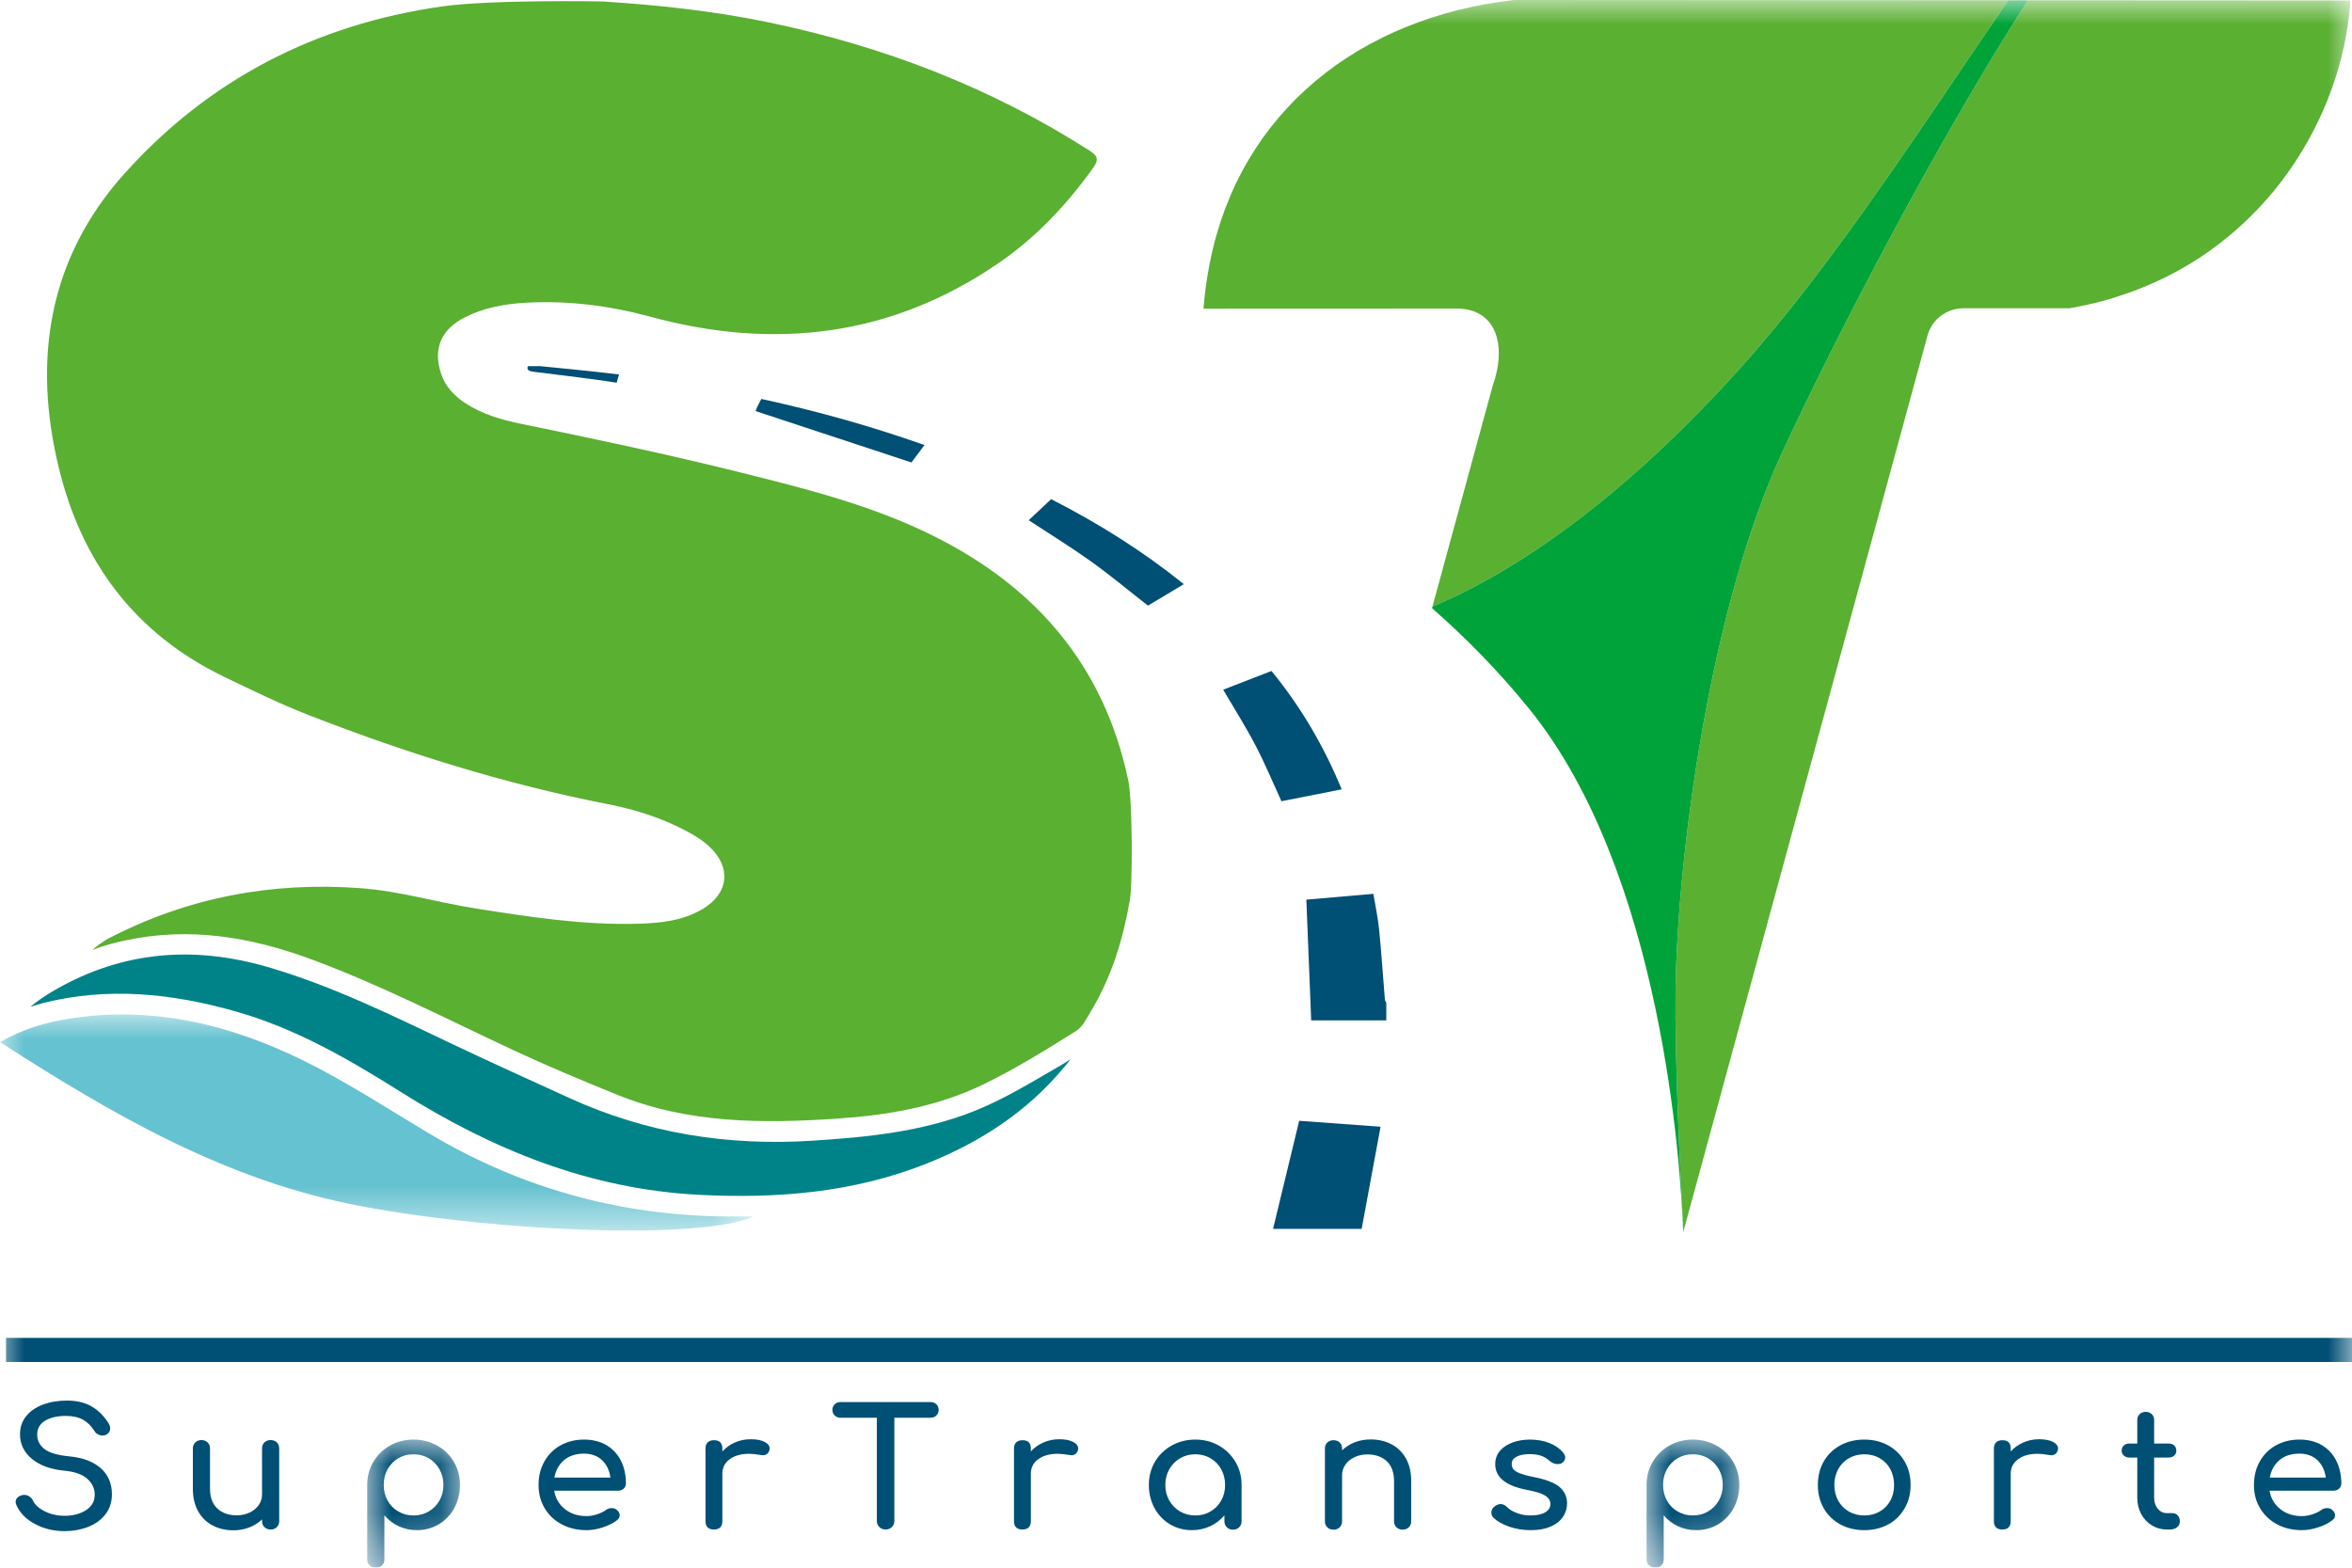 <?xml version="1.0" encoding="UTF-8"?>
<svg width="48px" height="32px" viewBox="0 0 48 32" version="1.1" xmlns="http://www.w3.org/2000/svg" xmlns:xlink="http://www.w3.org/1999/xlink">
    <title>logo_st</title>
    <defs>
        <filter color-interpolation-filters="auto" id="filter-1">
            <feColorMatrix in="SourceGraphic" type="matrix" values="0 0 0 0 1 0 0 0 0 1 0 0 0 0 1 0 0 0 1 0"></feColorMatrix>
        </filter>
        <polygon id="path-2" points="0 0 1.893 0 1.893 2.615 0 2.615"></polygon>
        <polygon id="path-4" points="0 0 1.893 0 1.893 2.615 0 2.615"></polygon>
        <polygon id="path-6" points="0 0 15.378 0 15.378 4.41 0 4.41"></polygon>
        <polygon id="path-8" points="0 32 48 32 48 0 0 0"></polygon>
    </defs>
    <g id="Home-/-Desktop" stroke="none" stroke-width="1" fill="none" fill-rule="evenodd">
        <g id="logo_st" transform="translate(-332, -933)" filter="url(#filter-1)">
            <g transform="translate(332, 933)">
                <path d="M31.503,7.986 C31.506,7.975 31.51,7.965 31.513,7.954 L31.532,7.886 C31.532,7.886 31.528,7.885 31.525,7.885 C31.523,7.895 31.516,7.929 31.503,7.986" id="Fill-1" fill="#006C7B"></path>
                <path d="M0.712,31.107 C0.53,31.01 0.405,30.882 0.336,30.724 C0.325,30.698 0.319,30.675 0.319,30.658 C0.319,30.624 0.332,30.595 0.357,30.569 C0.382,30.544 0.416,30.527 0.46,30.518 C0.467,30.516 0.478,30.514 0.494,30.514 C0.531,30.514 0.566,30.525 0.599,30.546 C0.632,30.567 0.657,30.595 0.673,30.631 C0.714,30.718 0.795,30.791 0.917,30.851 C1.038,30.911 1.172,30.941 1.319,30.941 C1.49,30.941 1.636,30.902 1.755,30.826 C1.874,30.749 1.933,30.644 1.933,30.511 C1.933,30.384 1.883,30.276 1.782,30.186 C1.681,30.096 1.528,30.041 1.322,30.021 C1.038,29.995 0.815,29.914 0.652,29.78 C0.49,29.646 0.408,29.477 0.408,29.275 C0.408,29.133 0.45,29.01 0.534,28.907 C0.617,28.804 0.732,28.725 0.877,28.671 C1.022,28.616 1.186,28.589 1.367,28.589 C1.564,28.589 1.73,28.628 1.865,28.706 C2,28.783 2.114,28.895 2.208,29.039 C2.236,29.081 2.249,29.121 2.249,29.159 C2.249,29.207 2.226,29.248 2.181,29.279 C2.155,29.294 2.126,29.302 2.091,29.302 C2.057,29.302 2.025,29.294 1.995,29.277 C1.965,29.26 1.942,29.238 1.927,29.209 C1.865,29.109 1.788,29.033 1.695,28.98 C1.602,28.928 1.485,28.902 1.343,28.902 C1.169,28.902 1.028,28.935 0.92,29 C0.812,29.066 0.759,29.161 0.759,29.285 C0.759,29.401 0.807,29.497 0.903,29.575 C0.999,29.653 1.171,29.704 1.418,29.728 C1.693,29.755 1.906,29.835 2.057,29.97 C2.208,30.104 2.284,30.281 2.284,30.501 C2.284,30.661 2.239,30.798 2.15,30.912 C2.061,31.027 1.942,31.112 1.794,31.169 C1.647,31.226 1.488,31.254 1.319,31.254 C1.096,31.254 0.894,31.205 0.712,31.107" id="Fill-3" fill="#004F75"></path>
                <path d="M5.65,29.442 C5.682,29.473 5.698,29.514 5.698,29.565 L5.698,31.051 C5.698,31.1 5.682,31.14 5.65,31.172 C5.618,31.204 5.575,31.221 5.523,31.221 C5.472,31.221 5.431,31.204 5.397,31.172 C5.364,31.14 5.348,31.1 5.348,31.051 L5.348,31.014 C5.274,31.085 5.187,31.14 5.086,31.179 C4.986,31.218 4.878,31.237 4.764,31.237 C4.606,31.237 4.464,31.204 4.338,31.137 C4.212,31.071 4.113,30.973 4.042,30.846 C3.971,30.718 3.936,30.564 3.936,30.384 L3.936,29.565 C3.936,29.516 3.953,29.476 3.986,29.443 C4.019,29.411 4.061,29.395 4.111,29.395 C4.161,29.395 4.203,29.411 4.237,29.443 C4.27,29.476 4.286,29.516 4.286,29.565 L4.286,30.384 C4.286,30.564 4.336,30.7 4.436,30.792 C4.535,30.885 4.668,30.931 4.832,30.931 C4.929,30.931 5.016,30.912 5.095,30.874 C5.174,30.836 5.236,30.785 5.281,30.721 C5.325,30.656 5.348,30.584 5.348,30.504 L5.348,29.565 C5.348,29.514 5.364,29.473 5.397,29.442 C5.431,29.411 5.472,29.395 5.523,29.395 C5.575,29.395 5.618,29.411 5.65,29.442" id="Fill-5" fill="#004F75"></path>
                <g id="Group-9" transform="translate(7.494, 29.385)">
                    <mask id="mask-3" fill="white">
                        <use xlink:href="#path-2"></use>
                    </mask>
                    <g id="Clip-8"></g>
                    <path d="M1.256,1.467 C1.348,1.413 1.421,1.339 1.475,1.244 C1.529,1.15 1.556,1.044 1.556,0.926 C1.556,0.808 1.529,0.702 1.475,0.606 C1.421,0.511 1.348,0.436 1.256,0.381 C1.163,0.327 1.059,0.3 0.945,0.3 C0.83,0.3 0.726,0.327 0.634,0.381 C0.541,0.436 0.468,0.511 0.415,0.606 C0.363,0.702 0.337,0.808 0.337,0.926 C0.337,1.044 0.363,1.15 0.415,1.244 C0.468,1.339 0.541,1.413 0.634,1.467 C0.726,1.522 0.83,1.549 0.945,1.549 C1.059,1.549 1.163,1.522 1.256,1.467 M1.427,0.122 C1.573,0.203 1.687,0.314 1.769,0.455 C1.851,0.596 1.893,0.753 1.893,0.926 C1.893,1.099 1.854,1.256 1.778,1.397 C1.701,1.538 1.595,1.649 1.462,1.729 C1.327,1.809 1.178,1.849 1.013,1.849 C0.88,1.849 0.757,1.822 0.642,1.769 C0.528,1.716 0.431,1.641 0.35,1.546 L0.35,2.445 C0.35,2.496 0.334,2.537 0.302,2.568 C0.27,2.599 0.228,2.615 0.175,2.615 C0.125,2.615 0.083,2.599 0.05,2.568 C0.016,2.537 0,2.496 0,2.445 L0,0.926 C0,0.753 0.042,0.596 0.125,0.455 C0.209,0.314 0.322,0.203 0.465,0.122 C0.609,0.041 0.768,0 0.945,0 C1.121,0 1.282,0.041 1.427,0.122" id="Fill-7" fill="#004F75" mask="url(#mask-3)"></path>
                </g>
                <path d="M11.511,29.805 C11.407,29.894 11.341,30.013 11.314,30.161 L12.458,30.161 C12.437,30.013 12.38,29.894 12.286,29.805 C12.192,29.716 12.07,29.672 11.918,29.672 C11.751,29.672 11.616,29.716 11.511,29.805 M12.729,30.386 C12.699,30.414 12.661,30.428 12.616,30.428 L11.31,30.428 C11.336,30.583 11.408,30.709 11.529,30.804 C11.649,30.9 11.796,30.947 11.97,30.947 C12.039,30.947 12.11,30.935 12.185,30.911 C12.259,30.886 12.32,30.856 12.368,30.821 C12.4,30.796 12.438,30.784 12.482,30.784 C12.525,30.784 12.56,30.795 12.585,30.818 C12.626,30.851 12.647,30.889 12.647,30.931 C12.647,30.971 12.628,31.004 12.592,31.031 C12.514,31.091 12.417,31.14 12.302,31.177 C12.186,31.215 12.075,31.234 11.97,31.234 C11.782,31.234 11.614,31.194 11.465,31.116 C11.316,31.037 11.2,30.927 11.116,30.787 C11.033,30.648 10.991,30.489 10.991,30.311 C10.991,30.133 11.03,29.974 11.109,29.833 C11.188,29.692 11.298,29.582 11.439,29.503 C11.58,29.425 11.74,29.385 11.918,29.385 C12.095,29.385 12.247,29.423 12.375,29.498 C12.504,29.574 12.602,29.679 12.671,29.815 C12.739,29.95 12.774,30.106 12.774,30.281 C12.774,30.323 12.759,30.358 12.729,30.386" id="Fill-10" fill="#004F75"></path>
                <path d="M15.604,29.432 C15.673,29.467 15.707,29.512 15.707,29.565 C15.707,29.581 15.706,29.592 15.704,29.598 C15.683,29.669 15.637,29.705 15.566,29.705 C15.555,29.705 15.537,29.703 15.515,29.698 C15.423,29.683 15.349,29.675 15.291,29.675 C15.126,29.675 14.994,29.712 14.893,29.785 C14.792,29.858 14.742,29.957 14.742,30.081 L14.742,31.054 C14.742,31.107 14.727,31.148 14.699,31.177 C14.67,31.206 14.627,31.221 14.57,31.221 C14.515,31.221 14.473,31.207 14.443,31.179 C14.413,31.151 14.398,31.109 14.398,31.054 L14.398,29.565 C14.398,29.512 14.413,29.471 14.443,29.442 C14.473,29.413 14.515,29.398 14.57,29.398 C14.685,29.398 14.742,29.454 14.742,29.565 L14.742,29.628 C14.811,29.551 14.895,29.49 14.996,29.445 C15.097,29.401 15.204,29.378 15.319,29.378 C15.44,29.378 15.535,29.396 15.604,29.432" id="Fill-12" fill="#004F75"></path>
                <path d="M19.109,28.664 C19.14,28.694 19.156,28.732 19.156,28.779 C19.156,28.825 19.14,28.864 19.109,28.894 C19.078,28.924 19.039,28.939 18.991,28.939 L18.252,28.939 L18.252,31.047 C18.252,31.096 18.235,31.137 18.201,31.171 C18.166,31.204 18.124,31.221 18.074,31.221 C18.023,31.221 17.981,31.204 17.947,31.171 C17.912,31.137 17.895,31.096 17.895,31.047 L17.895,28.939 L17.153,28.939 C17.105,28.939 17.066,28.924 17.035,28.894 C17.004,28.864 16.988,28.825 16.988,28.779 C16.988,28.732 17.004,28.694 17.035,28.664 C17.066,28.634 17.105,28.619 17.153,28.619 L18.991,28.619 C19.039,28.619 19.078,28.634 19.109,28.664" id="Fill-14" fill="#004F75"></path>
                <path d="M21.9,29.432 C21.969,29.467 22.003,29.512 22.003,29.565 C22.003,29.581 22.002,29.592 22,29.598 C21.979,29.669 21.933,29.705 21.862,29.705 C21.851,29.705 21.834,29.703 21.811,29.698 C21.719,29.683 21.645,29.675 21.587,29.675 C21.423,29.675 21.29,29.712 21.189,29.785 C21.088,29.858 21.038,29.957 21.038,30.081 L21.038,31.054 C21.038,31.107 21.023,31.148 20.995,31.177 C20.966,31.206 20.923,31.221 20.866,31.221 C20.811,31.221 20.769,31.207 20.739,31.179 C20.709,31.151 20.694,31.109 20.694,31.054 L20.694,29.565 C20.694,29.512 20.709,29.471 20.739,29.442 C20.769,29.413 20.811,29.398 20.866,29.398 C20.981,29.398 21.038,29.454 21.038,29.565 L21.038,29.628 C21.106,29.551 21.191,29.49 21.292,29.445 C21.393,29.401 21.501,29.378 21.615,29.378 C21.736,29.378 21.831,29.396 21.9,29.432" id="Fill-16" fill="#004F75"></path>
                <path d="M24.705,30.852 C24.797,30.798 24.87,30.724 24.923,30.629 C24.975,30.535 25.002,30.429 25.002,30.311 C25.002,30.193 24.975,30.087 24.923,29.991 C24.87,29.896 24.797,29.821 24.705,29.767 C24.612,29.712 24.508,29.685 24.394,29.685 C24.279,29.685 24.176,29.712 24.083,29.767 C23.99,29.821 23.917,29.896 23.863,29.991 C23.809,30.087 23.782,30.193 23.782,30.311 C23.782,30.429 23.809,30.535 23.863,30.629 C23.917,30.724 23.99,30.798 24.083,30.852 C24.176,30.907 24.279,30.934 24.394,30.934 C24.508,30.934 24.612,30.907 24.705,30.852 M24.873,29.507 C25.016,29.588 25.129,29.699 25.213,29.84 C25.297,29.981 25.338,30.138 25.338,30.311 L25.338,31.054 C25.338,31.103 25.322,31.143 25.289,31.176 C25.255,31.208 25.213,31.224 25.163,31.224 C25.113,31.224 25.071,31.208 25.038,31.176 C25.005,31.143 24.988,31.103 24.988,31.054 L24.988,30.931 C24.908,31.026 24.811,31.101 24.696,31.154 C24.581,31.207 24.458,31.234 24.325,31.234 C24.16,31.234 24.011,31.194 23.877,31.114 C23.743,31.034 23.637,30.924 23.561,30.782 C23.484,30.642 23.446,30.484 23.446,30.311 C23.446,30.138 23.487,29.981 23.569,29.84 C23.652,29.699 23.766,29.588 23.911,29.507 C24.056,29.426 24.217,29.385 24.394,29.385 C24.57,29.385 24.73,29.426 24.873,29.507" id="Fill-18" fill="#004F75"></path>
                <path d="M28.399,29.482 C28.525,29.548 28.623,29.646 28.694,29.773 C28.765,29.901 28.8,30.055 28.8,30.235 L28.8,31.054 C28.8,31.103 28.784,31.143 28.751,31.176 C28.718,31.208 28.676,31.224 28.625,31.224 C28.575,31.224 28.533,31.208 28.5,31.176 C28.467,31.143 28.45,31.103 28.45,31.054 L28.45,30.235 C28.45,30.055 28.4,29.919 28.301,29.826 C28.201,29.734 28.069,29.688 27.904,29.688 C27.808,29.688 27.72,29.707 27.641,29.745 C27.562,29.783 27.5,29.834 27.456,29.898 C27.411,29.963 27.389,30.035 27.389,30.115 L27.389,31.054 C27.389,31.103 27.373,31.143 27.341,31.176 C27.309,31.208 27.266,31.224 27.214,31.224 C27.163,31.224 27.121,31.208 27.088,31.176 C27.055,31.143 27.039,31.103 27.039,31.054 L27.039,29.568 C27.039,29.517 27.055,29.476 27.088,29.445 C27.121,29.414 27.163,29.398 27.214,29.398 C27.266,29.398 27.309,29.414 27.341,29.445 C27.373,29.476 27.389,29.517 27.389,29.568 L27.389,29.605 C27.462,29.534 27.549,29.479 27.65,29.44 C27.751,29.401 27.858,29.382 27.973,29.382 C28.131,29.382 28.273,29.415 28.399,29.482" id="Fill-20" fill="#004F75"></path>
                <path d="M30.803,31.164 C30.666,31.117 30.558,31.056 30.48,30.981 C30.45,30.952 30.436,30.917 30.436,30.877 C30.436,30.824 30.458,30.781 30.504,30.748 C30.548,30.716 30.588,30.701 30.624,30.701 C30.67,30.701 30.714,30.721 30.755,30.761 C30.798,30.808 30.864,30.848 30.951,30.882 C31.038,30.917 31.131,30.934 31.229,30.934 C31.359,30.934 31.461,30.913 31.533,30.871 C31.605,30.829 31.641,30.772 31.641,30.701 C31.641,30.632 31.606,30.575 31.535,30.529 C31.464,30.484 31.343,30.446 31.174,30.414 C30.734,30.332 30.515,30.157 30.515,29.888 C30.515,29.779 30.548,29.687 30.614,29.612 C30.68,29.536 30.768,29.48 30.875,29.442 C30.983,29.404 31.097,29.385 31.219,29.385 C31.368,29.385 31.501,29.408 31.619,29.455 C31.737,29.502 31.83,29.566 31.899,29.648 C31.928,29.684 31.943,29.719 31.943,29.755 C31.943,29.793 31.924,29.827 31.885,29.858 C31.86,29.876 31.828,29.885 31.789,29.885 C31.729,29.885 31.676,29.864 31.627,29.822 C31.57,29.771 31.51,29.734 31.445,29.713 C31.381,29.692 31.304,29.682 31.212,29.682 C31.106,29.682 31.02,29.699 30.952,29.733 C30.885,29.768 30.851,29.816 30.851,29.878 C30.851,29.923 30.863,29.96 30.885,29.99 C30.908,30.02 30.952,30.047 31.016,30.073 C31.08,30.098 31.173,30.124 31.294,30.148 C31.544,30.197 31.721,30.264 31.825,30.351 C31.929,30.438 31.981,30.55 31.981,30.688 C31.981,30.79 31.953,30.882 31.895,30.966 C31.838,31.049 31.754,31.115 31.643,31.162 C31.532,31.21 31.399,31.234 31.243,31.234 C31.087,31.234 30.941,31.211 30.803,31.164" id="Fill-22" fill="#004F75"></path>
                <g id="Group-26" transform="translate(33.603, 29.385)">
                    <mask id="mask-5" fill="white">
                        <use xlink:href="#path-4"></use>
                    </mask>
                    <g id="Clip-25"></g>
                    <path d="M1.255,1.467 C1.348,1.413 1.421,1.339 1.475,1.244 C1.529,1.15 1.556,1.044 1.556,0.926 C1.556,0.808 1.529,0.702 1.475,0.606 C1.421,0.511 1.348,0.436 1.255,0.381 C1.163,0.327 1.059,0.3 0.945,0.3 C0.83,0.3 0.726,0.327 0.634,0.381 C0.541,0.436 0.468,0.511 0.415,0.606 C0.363,0.702 0.337,0.808 0.337,0.926 C0.337,1.044 0.363,1.15 0.415,1.244 C0.468,1.339 0.541,1.413 0.634,1.467 C0.726,1.522 0.83,1.549 0.945,1.549 C1.059,1.549 1.163,1.522 1.255,1.467 M1.427,0.122 C1.572,0.203 1.687,0.314 1.769,0.455 C1.851,0.596 1.893,0.753 1.893,0.926 C1.893,1.099 1.854,1.256 1.778,1.397 C1.701,1.538 1.595,1.649 1.462,1.729 C1.327,1.809 1.178,1.849 1.013,1.849 C0.88,1.849 0.757,1.822 0.642,1.769 C0.528,1.716 0.43,1.641 0.35,1.546 L0.35,2.445 C0.35,2.496 0.334,2.537 0.302,2.568 C0.27,2.599 0.228,2.615 0.175,2.615 C0.125,2.615 0.083,2.599 0.05,2.568 C0.016,2.537 0,2.496 0,2.445 L0,0.926 C0,0.753 0.042,0.596 0.125,0.455 C0.209,0.314 0.322,0.203 0.465,0.122 C0.609,0.041 0.768,0 0.945,0 C1.121,0 1.282,0.041 1.427,0.122" id="Fill-24" fill="#004F75" mask="url(#mask-5)"></path>
                </g>
                <path d="M38.361,30.854 C38.454,30.801 38.526,30.727 38.578,30.633 C38.629,30.538 38.655,30.431 38.655,30.311 C38.655,30.191 38.629,30.084 38.578,29.988 C38.526,29.893 38.454,29.818 38.361,29.765 C38.269,29.712 38.164,29.685 38.047,29.685 C37.93,29.685 37.826,29.712 37.733,29.765 C37.64,29.818 37.567,29.893 37.515,29.988 C37.462,30.084 37.436,30.191 37.436,30.311 C37.436,30.431 37.462,30.538 37.515,30.633 C37.567,30.727 37.64,30.801 37.733,30.854 C37.826,30.907 37.93,30.934 38.047,30.934 C38.164,30.934 38.269,30.907 38.361,30.854 M37.556,31.116 C37.412,31.037 37.299,30.927 37.219,30.787 C37.139,30.648 37.099,30.489 37.099,30.311 C37.099,30.131 37.139,29.971 37.219,29.832 C37.299,29.692 37.412,29.582 37.556,29.503 C37.7,29.425 37.864,29.385 38.047,29.385 C38.228,29.385 38.39,29.425 38.533,29.503 C38.676,29.582 38.788,29.692 38.87,29.832 C38.951,29.971 38.992,30.131 38.992,30.311 C38.992,30.489 38.952,30.648 38.871,30.787 C38.791,30.927 38.68,31.037 38.537,31.116 C38.393,31.194 38.23,31.234 38.047,31.234 C37.864,31.234 37.7,31.194 37.556,31.116" id="Fill-27" fill="#004F75"></path>
                <path d="M41.897,29.432 C41.966,29.467 42.001,29.512 42.001,29.565 C42.001,29.581 41.999,29.592 41.997,29.598 C41.977,29.669 41.931,29.705 41.86,29.705 C41.848,29.705 41.831,29.703 41.808,29.698 C41.717,29.683 41.642,29.675 41.585,29.675 C41.42,29.675 41.287,29.712 41.187,29.785 C41.086,29.858 41.035,29.957 41.035,30.081 L41.035,31.054 C41.035,31.107 41.021,31.148 40.992,31.177 C40.964,31.206 40.921,31.221 40.864,31.221 C40.809,31.221 40.766,31.207 40.737,31.179 C40.707,31.151 40.692,31.109 40.692,31.054 L40.692,29.565 C40.692,29.512 40.707,29.471 40.737,29.442 C40.766,29.413 40.809,29.398 40.864,29.398 C40.978,29.398 41.035,29.454 41.035,29.565 L41.035,29.628 C41.104,29.551 41.189,29.49 41.29,29.445 C41.39,29.401 41.498,29.378 41.613,29.378 C41.734,29.378 41.829,29.396 41.897,29.432" id="Fill-29" fill="#004F75"></path>
                <path d="M44.444,30.934 C44.473,30.965 44.487,31.005 44.487,31.054 C44.487,31.103 44.468,31.143 44.431,31.174 C44.393,31.205 44.344,31.221 44.285,31.221 L44.223,31.221 C44.111,31.221 44.008,31.192 43.915,31.136 C43.823,31.079 43.75,31.002 43.697,30.904 C43.645,30.806 43.618,30.696 43.618,30.574 L43.618,29.752 L43.46,29.752 C43.412,29.752 43.373,29.738 43.344,29.712 C43.314,29.685 43.299,29.652 43.299,29.612 C43.299,29.567 43.314,29.532 43.344,29.505 C43.373,29.478 43.412,29.465 43.46,29.465 L43.618,29.465 L43.618,28.985 C43.618,28.937 43.634,28.897 43.666,28.866 C43.699,28.835 43.74,28.819 43.79,28.819 C43.84,28.819 43.882,28.835 43.914,28.866 C43.946,28.897 43.962,28.937 43.962,28.985 L43.962,29.465 L44.254,29.465 C44.302,29.465 44.341,29.478 44.371,29.505 C44.4,29.532 44.415,29.567 44.415,29.612 C44.415,29.652 44.4,29.685 44.371,29.712 C44.341,29.738 44.302,29.752 44.254,29.752 L43.962,29.752 L43.962,30.574 C43.962,30.663 43.987,30.737 44.037,30.798 C44.088,30.858 44.15,30.887 44.223,30.887 L44.34,30.887 C44.381,30.887 44.416,30.903 44.444,30.934" id="Fill-31" fill="#004F75"></path>
                <path d="M46.519,29.805 C46.415,29.894 46.349,30.013 46.322,30.161 L47.465,30.161 C47.445,30.013 47.388,29.894 47.294,29.805 C47.2,29.716 47.077,29.672 46.926,29.672 C46.759,29.672 46.623,29.716 46.519,29.805 M47.737,30.386 C47.707,30.414 47.669,30.428 47.623,30.428 L46.318,30.428 C46.343,30.583 46.416,30.709 46.536,30.804 C46.657,30.9 46.804,30.947 46.978,30.947 C47.046,30.947 47.118,30.935 47.192,30.911 C47.267,30.886 47.328,30.856 47.376,30.821 C47.408,30.796 47.446,30.784 47.489,30.784 C47.533,30.784 47.567,30.795 47.593,30.818 C47.634,30.851 47.654,30.889 47.654,30.931 C47.654,30.971 47.636,31.004 47.599,31.031 C47.521,31.091 47.425,31.14 47.309,31.177 C47.194,31.215 47.083,31.234 46.978,31.234 C46.79,31.234 46.621,31.194 46.473,31.116 C46.324,31.037 46.208,30.927 46.124,30.787 C46.04,30.648 45.999,30.489 45.999,30.311 C45.999,30.133 46.038,29.974 46.117,29.833 C46.196,29.692 46.306,29.582 46.447,29.503 C46.588,29.425 46.747,29.385 46.926,29.385 C47.103,29.385 47.255,29.423 47.383,29.498 C47.511,29.574 47.61,29.679 47.678,29.815 C47.747,29.95 47.782,30.106 47.782,30.281 C47.782,30.323 47.767,30.358 47.737,30.386" id="Fill-33" fill="#004F75"></path>
                <path d="M28.145,18.97 C28.121,18.731 28.069,18.494 28.028,18.245 C27.543,18.287 27.086,18.327 26.66,18.364 C26.693,19.192 26.726,20.002 26.759,20.828 L28.292,20.828 L28.292,20.472 C28.282,20.448 28.265,20.426 28.263,20.402 C28.223,19.925 28.192,19.447 28.145,18.97" id="Fill-35" fill="#004F75"></path>
                <path d="M10.773,7.474 C10.74,7.559 10.805,7.579 10.909,7.591 C11.341,7.642 11.772,7.699 12.203,7.755 C12.329,7.771 12.453,7.792 12.585,7.812 C12.603,7.748 12.617,7.7 12.633,7.643 C12.423,7.619 12.231,7.596 12.039,7.576 C11.7,7.54 11.361,7.508 11.022,7.474 L10.773,7.474 Z" id="Fill-37" fill="#004F75"></path>
                <path d="M27.382,16.112 C27.031,15.264 26.574,14.461 25.949,13.696 C25.607,13.829 25.277,13.957 24.963,14.078 C25.19,14.466 25.423,14.833 25.619,15.209 C25.815,15.583 25.974,15.967 26.152,16.355 C26.556,16.275 26.961,16.195 27.382,16.112" id="Fill-39" fill="#004F75"></path>
                <path d="M21.452,10.189 C21.289,10.342 21.136,10.485 20.994,10.619 C21.432,10.907 21.864,11.173 22.266,11.46 C22.666,11.747 23.035,12.056 23.428,12.362 C23.667,12.219 23.91,12.073 24.16,11.924 C23.344,11.267 22.446,10.696 21.452,10.189" id="Fill-41" fill="#004F75"></path>
                <path d="M15.454,8.305 C15.437,8.341 15.426,8.377 15.42,8.391 C16.484,8.742 17.535,9.089 18.601,9.44 C18.677,9.338 18.768,9.216 18.867,9.085 C17.789,8.702 16.684,8.393 15.537,8.143 C15.506,8.203 15.478,8.254 15.454,8.305" id="Fill-43" fill="#004F75"></path>
                <path d="M25.981,25.084 L27.789,25.084 C27.918,24.386 28.046,23.694 28.175,22.999 C27.578,22.956 27.033,22.916 26.514,22.878 C26.334,23.624 26.158,24.35 25.981,25.084" id="Fill-45" fill="#004F75"></path>
                <path d="M12.298,0.03 C13.424,0.102 14.544,0.221 15.649,0.449 C18.005,0.934 20.213,1.78 22.238,3.076 C22.412,3.188 22.423,3.268 22.306,3.431 C21.773,4.176 21.152,4.837 20.393,5.361 C18.204,6.869 15.813,7.155 13.273,6.465 C12.439,6.239 11.596,6.131 10.734,6.179 C10.304,6.203 9.883,6.279 9.495,6.473 C9,6.72 8.831,7.12 9.003,7.633 C9.089,7.888 9.265,8.076 9.488,8.224 C9.836,8.454 10.23,8.568 10.632,8.651 C12.137,8.958 13.639,9.277 15.129,9.648 C16.465,9.981 17.798,10.317 19.043,10.936 C21.166,11.992 22.533,13.608 23.023,15.917 C23.112,16.282 23.118,18.087 23.056,18.388 C22.915,19.19 22.68,19.96 22.251,20.662 C22.166,20.801 22.103,20.956 21.954,21.049 C21.335,21.437 20.715,21.822 20.055,22.141 C19.12,22.593 18.116,22.764 17.091,22.833 C15.557,22.937 14.035,22.935 12.577,22.339 C11.875,22.053 11.175,21.762 10.489,21.442 C9.116,20.801 7.77,20.105 6.345,19.579 C5.119,19.126 3.871,18.916 2.569,19.194 C2.401,19.229 2.113,19.295 1.892,19.392 C1.925,19.337 2.152,19.188 2.209,19.159 C3.82,18.321 5.536,17.996 7.35,18.129 C8.156,18.188 8.928,18.422 9.721,18.546 C10.808,18.717 11.896,18.885 13.003,18.856 C13.468,18.844 13.931,18.799 14.341,18.554 C14.873,18.236 14.929,17.709 14.485,17.289 C14.345,17.156 14.183,17.056 14.013,16.966 C13.509,16.697 12.968,16.525 12.411,16.416 C10.314,16.006 8.287,15.371 6.303,14.598 C5.718,14.37 5.155,14.095 4.59,13.823 C2.747,12.937 1.663,11.465 1.198,9.539 C0.665,7.335 0.989,5.27 2.544,3.539 C4.259,1.629 6.438,0.499 9.016,0.132 C10.012,-0.01 12.242,0.027 12.298,0.03" id="Fill-47" fill="#5AB031"></path>
                <g id="Group-51" transform="translate(0, 20.708)">
                    <mask id="mask-7" fill="white">
                        <use xlink:href="#path-6"></use>
                    </mask>
                    <g id="Clip-50"></g>
                    <path d="M-1.98170639e-05,0.564 C0.461,0.296 0.926,0.162 1.408,0.086 C3.115,-0.184 4.702,0.203 6.219,0.954 C7.095,1.388 7.91,1.922 8.746,2.422 C10.694,3.587 12.805,4.147 15.08,4.123 C15.176,4.122 15.272,4.122 15.378,4.122 C14.363,4.599 10.209,4.451 7.347,3.909 C4.621,3.393 2.305,2.048 -1.98170639e-05,0.564" id="Fill-49" fill="#65C2D0" mask="url(#mask-7)"></path>
                </g>
                <path d="M21.844,21.619 C21.777,21.67 21.688,21.724 21.661,21.738 C21.073,22.077 20.496,22.438 19.861,22.688 C18.809,23.102 17.701,23.213 16.58,23.284 C14.845,23.395 13.191,23.132 11.609,22.408 C10.833,22.054 10.056,21.702 9.285,21.337 C8.034,20.744 6.795,20.126 5.456,19.737 C3.881,19.279 2.383,19.431 0.978,20.293 C0.903,20.339 0.761,20.434 0.621,20.55 C0.74,20.519 0.832,20.486 0.856,20.48 C2.192,20.139 3.508,20.275 4.811,20.646 C6.026,20.991 7.105,21.612 8.158,22.276 C10.034,23.46 12.03,24.279 14.29,24.39 C15.861,24.468 17.398,24.345 18.871,23.767 C19.974,23.334 20.947,22.709 21.708,21.795 L21.708,21.795 C21.786,21.709 21.853,21.612 21.844,21.619" id="Fill-52" fill="#008388"></path>
                <mask id="mask-9" fill="white">
                    <use xlink:href="#path-8"></use>
                </mask>
                <g id="Clip-55"></g>
                <polygon id="Fill-54" fill="#004F75" mask="url(#mask-9)" points="0.123 27.801 48 27.801 48 27.309 0.123 27.309"></polygon>
                <path d="M47.102,0.009 L47.102,0.009 L30.952,9.75273724e-06 L30.902,9.75273724e-06 C30.888,0.001 30.875,0.004 30.862,0.005 C30.858,0.005 30.855,0.005 30.851,0.006 C30.839,0.007 30.828,0.01 30.816,0.011 C30.641,0.032 30.467,0.057 30.295,0.088 C30.294,0.088 30.293,0.089 30.292,0.089 C30.121,0.12 29.951,0.157 29.784,0.199 C29.766,0.203 29.748,0.207 29.73,0.211 C29.571,0.252 29.415,0.297 29.26,0.347 C29.236,0.355 29.211,0.362 29.187,0.37 C29.036,0.42 28.887,0.474 28.741,0.533 C28.716,0.543 28.691,0.553 28.666,0.563 C28.52,0.623 28.376,0.687 28.236,0.756 C28.214,0.767 28.192,0.778 28.171,0.789 C28.027,0.861 27.886,0.936 27.749,1.017 C27.736,1.025 27.723,1.033 27.709,1.041 C27.568,1.126 27.429,1.215 27.294,1.31 C27.291,1.312 27.288,1.313 27.286,1.315 C27.151,1.41 27.021,1.511 26.895,1.615 C26.88,1.627 26.865,1.638 26.851,1.65 C26.731,1.751 26.615,1.857 26.502,1.966 C26.484,1.984 26.466,2.001 26.448,2.018 C26.339,2.127 26.233,2.241 26.132,2.358 C26.114,2.378 26.097,2.399 26.08,2.419 C25.979,2.538 25.883,2.661 25.79,2.789 C25.776,2.808 25.763,2.828 25.749,2.847 C25.656,2.98 25.567,3.116 25.483,3.258 C25.475,3.27 25.468,3.283 25.461,3.296 C25.376,3.442 25.296,3.592 25.221,3.748 C25.219,3.753 25.216,3.758 25.213,3.763 C25.14,3.919 25.072,4.08 25.01,4.244 C25.002,4.264 24.994,4.284 24.987,4.304 C24.928,4.463 24.875,4.626 24.828,4.793 C24.82,4.821 24.812,4.848 24.804,4.875 C24.759,5.041 24.719,5.212 24.686,5.386 C24.683,5.4 24.678,5.414 24.676,5.428 C24.675,5.433 24.676,5.439 24.675,5.444 C24.623,5.72 24.583,6.005 24.561,6.301 L29.749,6.299 C30.514,6.308 30.769,7.016 30.46,7.886 L29.225,12.414 L29.234,12.38 C30.127,12.003 32.486,10.89 35.534,7.492 C37.488,5.313 39.356,2.364 40.987,0.006 L41.385,0.006 C39.551,2.865 37.522,6.757 36.381,9.213 C34.88,12.445 34.231,17.516 34.195,20.206 C34.176,21.576 34.285,23.837 34.355,25.137 L34.351,25.146 C34.35,25.123 34.349,25.096 34.347,25.071 C34.349,25.099 34.35,25.129 34.351,25.154 L38.542,9.769 L39.338,6.846 C39.427,6.52 39.727,6.293 40.07,6.293 L41.342,6.293 L42.166,6.292 L42.239,6.292 C42.26,6.289 42.279,6.284 42.3,6.28 C42.304,6.28 42.308,6.28 42.312,6.279 C42.329,6.276 42.344,6.272 42.36,6.269 C42.538,6.235 42.713,6.197 42.883,6.151 C42.888,6.15 42.893,6.149 42.898,6.148 C43.07,6.102 43.235,6.049 43.398,5.992 C43.423,5.984 43.448,5.976 43.472,5.967 C43.627,5.911 43.777,5.85 43.924,5.785 C43.951,5.773 43.978,5.761 44.005,5.749 C44.151,5.682 44.292,5.612 44.43,5.536 C44.451,5.525 44.471,5.513 44.491,5.502 C44.634,5.422 44.774,5.338 44.908,5.25 C44.908,5.25 44.909,5.249 44.909,5.249 C45.043,5.16 45.172,5.066 45.298,4.97 C45.316,4.956 45.334,4.943 45.351,4.929 C45.47,4.836 45.584,4.739 45.694,4.64 C45.715,4.622 45.735,4.603 45.755,4.584 C45.864,4.484 45.969,4.382 46.07,4.276 C46.085,4.259 46.101,4.242 46.117,4.225 C46.22,4.114 46.321,4.001 46.416,3.885 C46.418,3.882 46.421,3.878 46.424,3.875 C46.518,3.759 46.607,3.641 46.693,3.52 C46.704,3.504 46.716,3.489 46.727,3.473 C46.809,3.355 46.887,3.236 46.961,3.115 C46.974,3.093 46.988,3.071 47.001,3.049 C47.073,2.929 47.141,2.807 47.205,2.684 C47.216,2.664 47.226,2.643 47.236,2.623 C47.301,2.495 47.363,2.367 47.419,2.237 C47.422,2.23 47.425,2.222 47.428,2.215 C47.484,2.087 47.534,1.958 47.581,1.828 C47.587,1.812 47.593,1.796 47.599,1.78 C47.644,1.652 47.685,1.523 47.722,1.394 C47.729,1.371 47.736,1.348 47.742,1.324 C47.777,1.197 47.809,1.07 47.836,0.943 C47.838,0.934 47.841,0.926 47.843,0.917 C47.843,0.913 47.843,0.91 47.844,0.906 C47.907,0.604 47.949,0.304 47.968,0.01 L47.102,0.009 Z" id="Fill-56" fill="#5AB031" mask="url(#mask-9)"></path>
                <path d="M40.987,0.006 C39.356,2.365 37.488,5.313 35.534,7.492 C32.486,10.889 30.127,12.003 29.234,12.38 L29.225,12.414 C29.923,13.026 30.589,13.705 31.207,14.468 C33.921,17.818 34.299,23.779 34.351,25.146 L34.355,25.137 C34.285,23.837 34.176,21.577 34.195,20.206 C34.231,17.516 34.88,12.445 36.381,9.213 C37.522,6.757 39.551,2.865 41.385,0.006 L40.987,0.006 Z" id="Fill-57" fill="#00A339" mask="url(#mask-9)"></path>
            </g>
        </g>
    </g>
</svg>